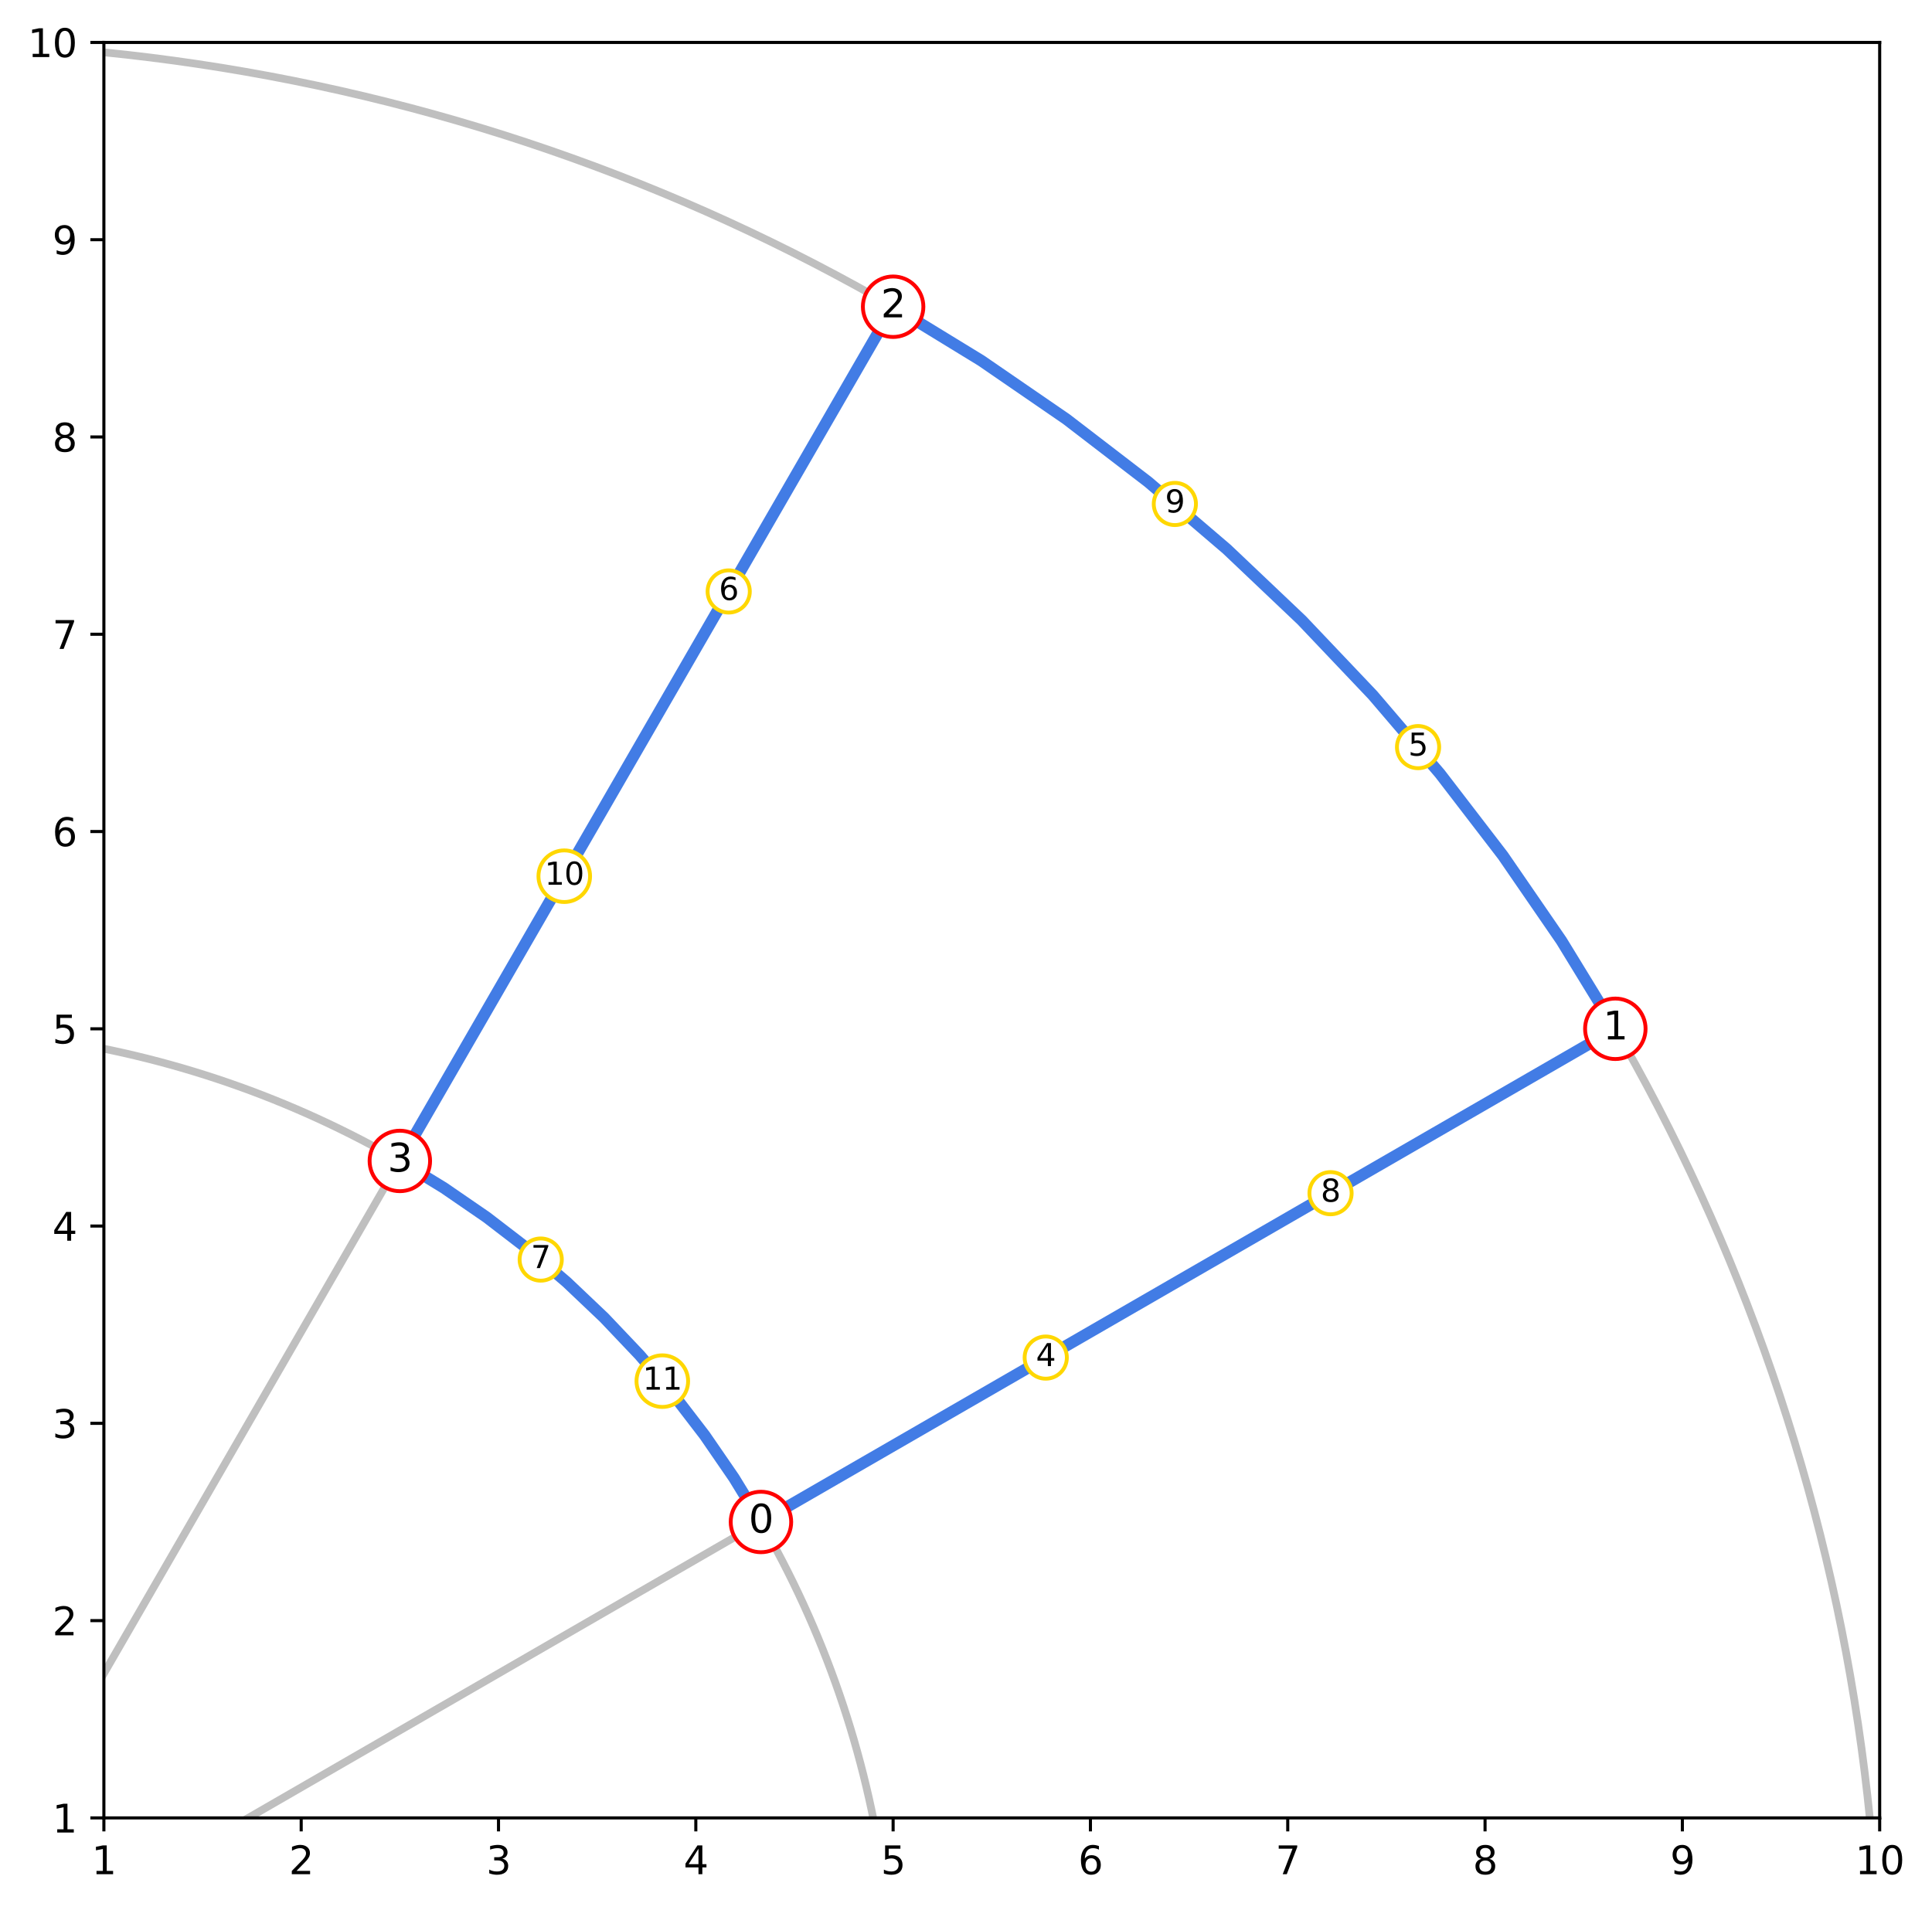 <?xml version="1.0" encoding="utf-8" standalone="no"?>
<!DOCTYPE svg PUBLIC "-//W3C//DTD SVG 1.1//EN"
  "http://www.w3.org/Graphics/SVG/1.1/DTD/svg11.dtd">
<svg xmlns:xlink="http://www.w3.org/1999/xlink" width="500.761pt" height="495.151pt" viewBox="0 0 500.761 495.151" xmlns="http://www.w3.org/2000/svg" version="1.1">
 <defs>
  <style type="text/css">*{stroke-linejoin: round; stroke-linecap: butt}</style>
 </defs>
 <g id="figure_1">
  <g id="patch_1">
   <path d="M 0 495.151 
L 500.761 495.151 
L 500.761 0 
L 0 0 
z
" style="fill: #ffffff"/>
  </g>
  <g id="axes_1">
   <g id="patch_2">
    <path d="M 26.925 471.273 
L 487.199 471.273 
L 487.199 10.999 
L 26.925 10.999 
z
" style="fill: #ffffff"/>
   </g>
   <g id="patch_3">
    <path d="M -24.217 778.123 
C 43.598 778.123 108.644 751.18 156.596 703.227 
C 204.548 655.275 231.491 590.229 231.491 522.415 
C 231.491 454.6 204.548 389.554 156.596 341.602 
C 108.644 293.65 43.598 266.707 -24.217 266.707 
C -92.031 266.707 -157.077 293.65 -205.029 341.602 
C -252.981 389.554 -279.924 454.6 -279.924 522.415 
C -279.924 590.229 -252.981 655.275 -205.029 703.227 
C -157.077 751.18 -92.031 778.123 -24.217 778.123 
" clip-path="url(#pc308dd215a)" style="fill: none; stroke: #bfbfbf; stroke-width: 2; stroke-linejoin: miter"/>
   </g>
   <g id="patch_4">
    <path d="M -24.217 1033.83 
C 111.412 1033.83 241.505 979.944 337.409 884.04 
C 433.313 788.136 487.199 658.044 487.199 522.415 
C 487.199 386.786 433.313 256.694 337.409 160.789 
C 241.505 64.885 111.412 10.999 -24.217 10.999 
C -159.846 10.999 -289.938 64.885 -385.842 160.789 
C -481.746 256.694 -535.632 386.786 -535.632 522.415 
C -535.632 658.044 -481.746 788.136 -385.842 884.04 
C -289.938 979.944 -159.846 1033.83 -24.217 1033.83 
" clip-path="url(#pc308dd215a)" style="fill: none; stroke: #bfbfbf; stroke-width: 2; stroke-linejoin: miter"/>
   </g>
   <g id="patch_5">
    <path d="M 21.273 496.151 
L 418.682 266.707 
" clip-path="url(#pc308dd215a)" style="fill: none; stroke: #bfbfbf; stroke-width: 2; stroke-linejoin: miter"/>
   </g>
   <g id="patch_6">
    <path d="M -1 482.202 
L 231.491 79.516 
" clip-path="url(#pc308dd215a)" style="fill: none; stroke: #bfbfbf; stroke-width: 2; stroke-linejoin: miter"/>
   </g>
   <g id="patch_7">
    <path d="M 418.682 266.707 
L 396.537 279.492 
L 374.392 292.278 
L 352.247 305.063 
L 330.103 317.849 
L 307.958 330.634 
L 285.813 343.419 
L 263.668 356.205 
L 241.523 368.99 
L 219.378 381.775 
L 197.233 394.561 
" clip-path="url(#pc308dd215a)" style="fill: none; stroke: #427ce5; stroke-width: 3; stroke-linejoin: miter"/>
   </g>
   <g id="patch_8">
    <path d="M 231.491 79.516 
L 254.333 93.492 
L 276.397 108.659 
L 297.631 124.967 
L 317.982 142.364 
L 337.401 160.797 
L 355.834 180.216 
L 373.231 200.568 
L 389.539 221.801 
L 404.707 243.865 
L 418.682 266.707 
" clip-path="url(#pc308dd215a)" style="fill: none; stroke: #427ce5; stroke-width: 3; stroke-linejoin: miter"/>
   </g>
   <g id="patch_9">
    <path d="M 103.637 300.965 
L 116.423 278.82 
L 129.208 256.675 
L 141.993 234.53 
L 154.779 212.386 
L 167.564 190.241 
L 180.35 168.096 
L 193.135 145.951 
L 205.92 123.806 
L 218.706 101.661 
L 231.491 79.516 
" clip-path="url(#pc308dd215a)" style="fill: none; stroke: #427ce5; stroke-width: 3; stroke-linejoin: miter"/>
   </g>
   <g id="patch_10">
    <path d="M 197.233 394.561 
L 190.245 383.14 
L 182.661 372.108 
L 174.507 361.491 
L 165.809 351.315 
L 156.592 341.606 
L 146.883 332.389 
L 136.707 323.691 
L 126.09 315.537 
L 115.058 307.953 
L 103.637 300.965 
" clip-path="url(#pc308dd215a)" style="fill: none; stroke: #427ce5; stroke-width: 3; stroke-linejoin: miter"/>
   </g>
   <g id="matplotlib.axis_1">
    <g id="xtick_1">
     <g id="line2d_1">
      <defs>
       <path id="m9b99037d6b" d="M 0 0 
L 0 3.5 
" style="stroke: #000000; stroke-width: 0.8"/>
      </defs>
      <g>
       <use xlink:href="#m9b99037d6b" x="26.925" y="471.273" style="stroke: #000000; stroke-width: 0.8"/>
      </g>
     </g>
     <g id="text_1">
      <!-- 1 -->
      <g transform="translate(23.744 485.872)scale(0.1 -0.1)">
       <defs>
        <path id="DejaVuSans-31" d="M 794 531 
L 1825 531 
L 1825 4091 
L 703 3866 
L 703 4441 
L 1819 4666 
L 2450 4666 
L 2450 531 
L 3481 531 
L 3481 0 
L 794 0 
L 794 531 
z
" transform="scale(0.016)"/>
       </defs>
       <use xlink:href="#DejaVuSans-31"/>
      </g>
     </g>
    </g>
    <g id="xtick_2">
     <g id="line2d_2">
      <g>
       <use xlink:href="#m9b99037d6b" x="78.067" y="471.273" style="stroke: #000000; stroke-width: 0.8"/>
      </g>
     </g>
     <g id="text_2">
      <!-- 2 -->
      <g transform="translate(74.885 485.872)scale(0.1 -0.1)">
       <defs>
        <path id="DejaVuSans-32" d="M 1228 531 
L 3431 531 
L 3431 0 
L 469 0 
L 469 531 
Q 828 903 1448 1529 
Q 2069 2156 2228 2338 
Q 2531 2678 2651 2914 
Q 2772 3150 2772 3378 
Q 2772 3750 2511 3984 
Q 2250 4219 1831 4219 
Q 1534 4219 1204 4116 
Q 875 4013 500 3803 
L 500 4441 
Q 881 4594 1212 4672 
Q 1544 4750 1819 4750 
Q 2544 4750 2975 4387 
Q 3406 4025 3406 3419 
Q 3406 3131 3298 2873 
Q 3191 2616 2906 2266 
Q 2828 2175 2409 1742 
Q 1991 1309 1228 531 
z
" transform="scale(0.016)"/>
       </defs>
       <use xlink:href="#DejaVuSans-32"/>
      </g>
     </g>
    </g>
    <g id="xtick_3">
     <g id="line2d_3">
      <g>
       <use xlink:href="#m9b99037d6b" x="129.208" y="471.273" style="stroke: #000000; stroke-width: 0.8"/>
      </g>
     </g>
     <g id="text_3">
      <!-- 3 -->
      <g transform="translate(126.027 485.872)scale(0.1 -0.1)">
       <defs>
        <path id="DejaVuSans-33" d="M 2597 2516 
Q 3050 2419 3304 2112 
Q 3559 1806 3559 1356 
Q 3559 666 3084 287 
Q 2609 -91 1734 -91 
Q 1441 -91 1130 -33 
Q 819 25 488 141 
L 488 750 
Q 750 597 1062 519 
Q 1375 441 1716 441 
Q 2309 441 2620 675 
Q 2931 909 2931 1356 
Q 2931 1769 2642 2001 
Q 2353 2234 1838 2234 
L 1294 2234 
L 1294 2753 
L 1863 2753 
Q 2328 2753 2575 2939 
Q 2822 3125 2822 3475 
Q 2822 3834 2567 4026 
Q 2313 4219 1838 4219 
Q 1578 4219 1281 4162 
Q 984 4106 628 3988 
L 628 4550 
Q 988 4650 1302 4700 
Q 1616 4750 1894 4750 
Q 2613 4750 3031 4423 
Q 3450 4097 3450 3541 
Q 3450 3153 3228 2886 
Q 3006 2619 2597 2516 
z
" transform="scale(0.016)"/>
       </defs>
       <use xlink:href="#DejaVuSans-33"/>
      </g>
     </g>
    </g>
    <g id="xtick_4">
     <g id="line2d_4">
      <g>
       <use xlink:href="#m9b99037d6b" x="180.35" y="471.273" style="stroke: #000000; stroke-width: 0.8"/>
      </g>
     </g>
     <g id="text_4">
      <!-- 4 -->
      <g transform="translate(177.168 485.872)scale(0.1 -0.1)">
       <defs>
        <path id="DejaVuSans-34" d="M 2419 4116 
L 825 1625 
L 2419 1625 
L 2419 4116 
z
M 2253 4666 
L 3047 4666 
L 3047 1625 
L 3713 1625 
L 3713 1100 
L 3047 1100 
L 3047 0 
L 2419 0 
L 2419 1100 
L 313 1100 
L 313 1709 
L 2253 4666 
z
" transform="scale(0.016)"/>
       </defs>
       <use xlink:href="#DejaVuSans-34"/>
      </g>
     </g>
    </g>
    <g id="xtick_5">
     <g id="line2d_5">
      <g>
       <use xlink:href="#m9b99037d6b" x="231.491" y="471.273" style="stroke: #000000; stroke-width: 0.8"/>
      </g>
     </g>
     <g id="text_5">
      <!-- 5 -->
      <g transform="translate(228.31 485.872)scale(0.1 -0.1)">
       <defs>
        <path id="DejaVuSans-35" d="M 691 4666 
L 3169 4666 
L 3169 4134 
L 1269 4134 
L 1269 2991 
Q 1406 3038 1543 3061 
Q 1681 3084 1819 3084 
Q 2600 3084 3056 2656 
Q 3513 2228 3513 1497 
Q 3513 744 3044 326 
Q 2575 -91 1722 -91 
Q 1428 -91 1123 -41 
Q 819 9 494 109 
L 494 744 
Q 775 591 1075 516 
Q 1375 441 1709 441 
Q 2250 441 2565 725 
Q 2881 1009 2881 1497 
Q 2881 1984 2565 2268 
Q 2250 2553 1709 2553 
Q 1456 2553 1204 2497 
Q 953 2441 691 2322 
L 691 4666 
z
" transform="scale(0.016)"/>
       </defs>
       <use xlink:href="#DejaVuSans-35"/>
      </g>
     </g>
    </g>
    <g id="xtick_6">
     <g id="line2d_6">
      <g>
       <use xlink:href="#m9b99037d6b" x="282.633" y="471.273" style="stroke: #000000; stroke-width: 0.8"/>
      </g>
     </g>
     <g id="text_6">
      <!-- 6 -->
      <g transform="translate(279.452 485.872)scale(0.1 -0.1)">
       <defs>
        <path id="DejaVuSans-36" d="M 2113 2584 
Q 1688 2584 1439 2293 
Q 1191 2003 1191 1497 
Q 1191 994 1439 701 
Q 1688 409 2113 409 
Q 2538 409 2786 701 
Q 3034 994 3034 1497 
Q 3034 2003 2786 2293 
Q 2538 2584 2113 2584 
z
M 3366 4563 
L 3366 3988 
Q 3128 4100 2886 4159 
Q 2644 4219 2406 4219 
Q 1781 4219 1451 3797 
Q 1122 3375 1075 2522 
Q 1259 2794 1537 2939 
Q 1816 3084 2150 3084 
Q 2853 3084 3261 2657 
Q 3669 2231 3669 1497 
Q 3669 778 3244 343 
Q 2819 -91 2113 -91 
Q 1303 -91 875 529 
Q 447 1150 447 2328 
Q 447 3434 972 4092 
Q 1497 4750 2381 4750 
Q 2619 4750 2861 4703 
Q 3103 4656 3366 4563 
z
" transform="scale(0.016)"/>
       </defs>
       <use xlink:href="#DejaVuSans-36"/>
      </g>
     </g>
    </g>
    <g id="xtick_7">
     <g id="line2d_7">
      <g>
       <use xlink:href="#m9b99037d6b" x="333.774" y="471.273" style="stroke: #000000; stroke-width: 0.8"/>
      </g>
     </g>
     <g id="text_7">
      <!-- 7 -->
      <g transform="translate(330.593 485.872)scale(0.1 -0.1)">
       <defs>
        <path id="DejaVuSans-37" d="M 525 4666 
L 3525 4666 
L 3525 4397 
L 1831 0 
L 1172 0 
L 2766 4134 
L 525 4134 
L 525 4666 
z
" transform="scale(0.016)"/>
       </defs>
       <use xlink:href="#DejaVuSans-37"/>
      </g>
     </g>
    </g>
    <g id="xtick_8">
     <g id="line2d_8">
      <g>
       <use xlink:href="#m9b99037d6b" x="384.916" y="471.273" style="stroke: #000000; stroke-width: 0.8"/>
      </g>
     </g>
     <g id="text_8">
      <!-- 8 -->
      <g transform="translate(381.735 485.872)scale(0.1 -0.1)">
       <defs>
        <path id="DejaVuSans-38" d="M 2034 2216 
Q 1584 2216 1326 1975 
Q 1069 1734 1069 1313 
Q 1069 891 1326 650 
Q 1584 409 2034 409 
Q 2484 409 2743 651 
Q 3003 894 3003 1313 
Q 3003 1734 2745 1975 
Q 2488 2216 2034 2216 
z
M 1403 2484 
Q 997 2584 770 2862 
Q 544 3141 544 3541 
Q 544 4100 942 4425 
Q 1341 4750 2034 4750 
Q 2731 4750 3128 4425 
Q 3525 4100 3525 3541 
Q 3525 3141 3298 2862 
Q 3072 2584 2669 2484 
Q 3125 2378 3379 2068 
Q 3634 1759 3634 1313 
Q 3634 634 3220 271 
Q 2806 -91 2034 -91 
Q 1263 -91 848 271 
Q 434 634 434 1313 
Q 434 1759 690 2068 
Q 947 2378 1403 2484 
z
M 1172 3481 
Q 1172 3119 1398 2916 
Q 1625 2713 2034 2713 
Q 2441 2713 2670 2916 
Q 2900 3119 2900 3481 
Q 2900 3844 2670 4047 
Q 2441 4250 2034 4250 
Q 1625 4250 1398 4047 
Q 1172 3844 1172 3481 
z
" transform="scale(0.016)"/>
       </defs>
       <use xlink:href="#DejaVuSans-38"/>
      </g>
     </g>
    </g>
    <g id="xtick_9">
     <g id="line2d_9">
      <g>
       <use xlink:href="#m9b99037d6b" x="436.057" y="471.273" style="stroke: #000000; stroke-width: 0.8"/>
      </g>
     </g>
     <g id="text_9">
      <!-- 9 -->
      <g transform="translate(432.876 485.872)scale(0.1 -0.1)">
       <defs>
        <path id="DejaVuSans-39" d="M 703 97 
L 703 672 
Q 941 559 1184 500 
Q 1428 441 1663 441 
Q 2288 441 2617 861 
Q 2947 1281 2994 2138 
Q 2813 1869 2534 1725 
Q 2256 1581 1919 1581 
Q 1219 1581 811 2004 
Q 403 2428 403 3163 
Q 403 3881 828 4315 
Q 1253 4750 1959 4750 
Q 2769 4750 3195 4129 
Q 3622 3509 3622 2328 
Q 3622 1225 3098 567 
Q 2575 -91 1691 -91 
Q 1453 -91 1209 -44 
Q 966 3 703 97 
z
M 1959 2075 
Q 2384 2075 2632 2365 
Q 2881 2656 2881 3163 
Q 2881 3666 2632 3958 
Q 2384 4250 1959 4250 
Q 1534 4250 1286 3958 
Q 1038 3666 1038 3163 
Q 1038 2656 1286 2365 
Q 1534 2075 1959 2075 
z
" transform="scale(0.016)"/>
       </defs>
       <use xlink:href="#DejaVuSans-39"/>
      </g>
     </g>
    </g>
    <g id="xtick_10">
     <g id="line2d_10">
      <g>
       <use xlink:href="#m9b99037d6b" x="487.199" y="471.273" style="stroke: #000000; stroke-width: 0.8"/>
      </g>
     </g>
     <g id="text_10">
      <!-- 10 -->
      <g transform="translate(480.836 485.872)scale(0.1 -0.1)">
       <defs>
        <path id="DejaVuSans-30" d="M 2034 4250 
Q 1547 4250 1301 3770 
Q 1056 3291 1056 2328 
Q 1056 1369 1301 889 
Q 1547 409 2034 409 
Q 2525 409 2770 889 
Q 3016 1369 3016 2328 
Q 3016 3291 2770 3770 
Q 2525 4250 2034 4250 
z
M 2034 4750 
Q 2819 4750 3233 4129 
Q 3647 3509 3647 2328 
Q 3647 1150 3233 529 
Q 2819 -91 2034 -91 
Q 1250 -91 836 529 
Q 422 1150 422 2328 
Q 422 3509 836 4129 
Q 1250 4750 2034 4750 
z
" transform="scale(0.016)"/>
       </defs>
       <use xlink:href="#DejaVuSans-31"/>
       <use xlink:href="#DejaVuSans-30" x="63.623"/>
      </g>
     </g>
    </g>
   </g>
   <g id="matplotlib.axis_2">
    <g id="ytick_1">
     <g id="line2d_11">
      <defs>
       <path id="m5908a70679" d="M 0 0 
L -3.5 0 
" style="stroke: #000000; stroke-width: 0.8"/>
      </defs>
      <g>
       <use xlink:href="#m5908a70679" x="26.925" y="471.273" style="stroke: #000000; stroke-width: 0.8"/>
      </g>
     </g>
     <g id="text_11">
      <!-- 1 -->
      <g transform="translate(13.562 475.072)scale(0.1 -0.1)">
       <use xlink:href="#DejaVuSans-31"/>
      </g>
     </g>
    </g>
    <g id="ytick_2">
     <g id="line2d_12">
      <g>
       <use xlink:href="#m5908a70679" x="26.925" y="420.132" style="stroke: #000000; stroke-width: 0.8"/>
      </g>
     </g>
     <g id="text_12">
      <!-- 2 -->
      <g transform="translate(13.562 423.931)scale(0.1 -0.1)">
       <use xlink:href="#DejaVuSans-32"/>
      </g>
     </g>
    </g>
    <g id="ytick_3">
     <g id="line2d_13">
      <g>
       <use xlink:href="#m5908a70679" x="26.925" y="368.99" style="stroke: #000000; stroke-width: 0.8"/>
      </g>
     </g>
     <g id="text_13">
      <!-- 3 -->
      <g transform="translate(13.562 372.789)scale(0.1 -0.1)">
       <use xlink:href="#DejaVuSans-33"/>
      </g>
     </g>
    </g>
    <g id="ytick_4">
     <g id="line2d_14">
      <g>
       <use xlink:href="#m5908a70679" x="26.925" y="317.849" style="stroke: #000000; stroke-width: 0.8"/>
      </g>
     </g>
     <g id="text_14">
      <!-- 4 -->
      <g transform="translate(13.562 321.648)scale(0.1 -0.1)">
       <use xlink:href="#DejaVuSans-34"/>
      </g>
     </g>
    </g>
    <g id="ytick_5">
     <g id="line2d_15">
      <g>
       <use xlink:href="#m5908a70679" x="26.925" y="266.707" style="stroke: #000000; stroke-width: 0.8"/>
      </g>
     </g>
     <g id="text_15">
      <!-- 5 -->
      <g transform="translate(13.562 270.506)scale(0.1 -0.1)">
       <use xlink:href="#DejaVuSans-35"/>
      </g>
     </g>
    </g>
    <g id="ytick_6">
     <g id="line2d_16">
      <g>
       <use xlink:href="#m5908a70679" x="26.925" y="215.565" style="stroke: #000000; stroke-width: 0.8"/>
      </g>
     </g>
     <g id="text_16">
      <!-- 6 -->
      <g transform="translate(13.562 219.365)scale(0.1 -0.1)">
       <use xlink:href="#DejaVuSans-36"/>
      </g>
     </g>
    </g>
    <g id="ytick_7">
     <g id="line2d_17">
      <g>
       <use xlink:href="#m5908a70679" x="26.925" y="164.424" style="stroke: #000000; stroke-width: 0.8"/>
      </g>
     </g>
     <g id="text_17">
      <!-- 7 -->
      <g transform="translate(13.562 168.223)scale(0.1 -0.1)">
       <use xlink:href="#DejaVuSans-37"/>
      </g>
     </g>
    </g>
    <g id="ytick_8">
     <g id="line2d_18">
      <g>
       <use xlink:href="#m5908a70679" x="26.925" y="113.282" style="stroke: #000000; stroke-width: 0.8"/>
      </g>
     </g>
     <g id="text_18">
      <!-- 8 -->
      <g transform="translate(13.562 117.082)scale(0.1 -0.1)">
       <use xlink:href="#DejaVuSans-38"/>
      </g>
     </g>
    </g>
    <g id="ytick_9">
     <g id="line2d_19">
      <g>
       <use xlink:href="#m5908a70679" x="26.925" y="62.141" style="stroke: #000000; stroke-width: 0.8"/>
      </g>
     </g>
     <g id="text_19">
      <!-- 9 -->
      <g transform="translate(13.562 65.94)scale(0.1 -0.1)">
       <use xlink:href="#DejaVuSans-39"/>
      </g>
     </g>
    </g>
    <g id="ytick_10">
     <g id="line2d_20">
      <g>
       <use xlink:href="#m5908a70679" x="26.925" y="10.999" style="stroke: #000000; stroke-width: 0.8"/>
      </g>
     </g>
     <g id="text_20">
      <!-- 10 -->
      <g transform="translate(7.2 14.798)scale(0.1 -0.1)">
       <use xlink:href="#DejaVuSans-31"/>
       <use xlink:href="#DejaVuSans-30" x="63.623"/>
      </g>
     </g>
    </g>
   </g>
   <g id="patch_11">
    <path d="M 26.925 471.273 
L 26.925 10.999 
" style="fill: none; stroke: #000000; stroke-width: 0.8; stroke-linejoin: miter; stroke-linecap: square"/>
   </g>
   <g id="patch_12">
    <path d="M 487.199 471.273 
L 487.199 10.999 
" style="fill: none; stroke: #000000; stroke-width: 0.8; stroke-linejoin: miter; stroke-linecap: square"/>
   </g>
   <g id="patch_13">
    <path d="M 26.925 471.273 
L 487.199 471.273 
" style="fill: none; stroke: #000000; stroke-width: 0.8; stroke-linejoin: miter; stroke-linecap: square"/>
   </g>
   <g id="patch_14">
    <path d="M 26.925 10.999 
L 487.199 10.999 
" style="fill: none; stroke: #000000; stroke-width: 0.8; stroke-linejoin: miter; stroke-linecap: square"/>
   </g>
   <g id="text_21">
    <g id="patch_15">
     <path d="M 197.233 402.4 
C 199.312 402.4 201.306 401.574 202.776 400.104 
C 204.246 398.634 205.072 396.64 205.072 394.561 
C 205.072 392.482 204.246 390.488 202.776 389.018 
C 201.306 387.548 199.312 386.722 197.233 386.722 
C 195.154 386.722 193.16 387.548 191.69 389.018 
C 190.22 390.488 189.394 392.482 189.394 394.561 
C 189.394 396.64 190.22 398.634 191.69 400.104 
C 193.16 401.574 195.154 402.4 197.233 402.4 
z
" style="fill: #ffffff; stroke: #ff0000; stroke-linejoin: miter"/>
    </g>
    <!-- 0 -->
    <g transform="translate(194.052 397.32)scale(0.1 -0.1)">
     <use xlink:href="#DejaVuSans-30"/>
    </g>
   </g>
   <g id="text_22">
    <g id="patch_16">
     <path d="M 418.682 274.546 
C 420.761 274.546 422.755 273.72 424.225 272.25 
C 425.695 270.78 426.521 268.786 426.521 266.707 
C 426.521 264.628 425.695 262.634 424.225 261.164 
C 422.755 259.694 420.761 258.868 418.682 258.868 
C 416.603 258.868 414.609 259.694 413.139 261.164 
C 411.669 262.634 410.843 264.628 410.843 266.707 
C 410.843 268.786 411.669 270.78 413.139 272.25 
C 414.609 273.72 416.603 274.546 418.682 274.546 
z
" style="fill: #ffffff; stroke: #ff0000; stroke-linejoin: miter"/>
    </g>
    <!-- 1 -->
    <g transform="translate(415.501 269.466)scale(0.1 -0.1)">
     <use xlink:href="#DejaVuSans-31"/>
    </g>
   </g>
   <g id="text_23">
    <g id="patch_17">
     <path d="M 231.491 87.355 
C 233.57 87.355 235.564 86.529 237.034 85.059 
C 238.504 83.589 239.33 81.595 239.33 79.516 
C 239.33 77.437 238.504 75.443 237.034 73.973 
C 235.564 72.503 233.57 71.677 231.491 71.677 
C 229.412 71.677 227.418 72.503 225.948 73.973 
C 224.478 75.443 223.652 77.437 223.652 79.516 
C 223.652 81.595 224.478 83.589 225.948 85.059 
C 227.418 86.529 229.412 87.355 231.491 87.355 
z
" style="fill: #ffffff; stroke: #ff0000; stroke-linejoin: miter"/>
    </g>
    <!-- 2 -->
    <g transform="translate(228.31 82.275)scale(0.1 -0.1)">
     <use xlink:href="#DejaVuSans-32"/>
    </g>
   </g>
   <g id="text_24">
    <g id="patch_18">
     <path d="M 103.637 308.804 
C 105.716 308.804 107.71 307.978 109.18 306.508 
C 110.65 305.038 111.476 303.044 111.476 300.965 
C 111.476 298.886 110.65 296.892 109.18 295.422 
C 107.71 293.952 105.716 293.126 103.637 293.126 
C 101.558 293.126 99.564 293.952 98.094 295.422 
C 96.624 296.892 95.798 298.886 95.798 300.965 
C 95.798 303.044 96.624 305.038 98.094 306.508 
C 99.564 307.978 101.558 308.804 103.637 308.804 
z
" style="fill: #ffffff; stroke: #ff0000; stroke-linejoin: miter"/>
    </g>
    <!-- 3 -->
    <g transform="translate(100.456 303.725)scale(0.1 -0.1)">
     <use xlink:href="#DejaVuSans-33"/>
    </g>
   </g>
   <g id="text_25">
    <g id="patch_19">
     <path d="M 271.049 357.414 
C 272.5 357.414 273.892 356.838 274.918 355.812 
C 275.944 354.786 276.521 353.394 276.521 351.943 
C 276.521 350.492 275.944 349.1 274.918 348.074 
C 273.892 347.048 272.5 346.472 271.049 346.472 
C 269.598 346.472 268.207 347.048 267.181 348.074 
C 266.155 349.1 265.578 350.492 265.578 351.943 
C 265.578 353.394 266.155 354.786 267.181 355.812 
C 268.207 356.838 269.598 357.414 271.049 357.414 
z
" style="fill: #ffffff; stroke: #ffd700; stroke-linejoin: miter"/>
    </g>
    <!-- 4 -->
    <g transform="translate(268.504 354.15)scale(0.08 -0.08)">
     <use xlink:href="#DejaVuSans-34"/>
    </g>
   </g>
   <g id="text_26">
    <g id="patch_20">
     <path d="M 367.55 199.154 
C 369.001 199.154 370.393 198.578 371.419 197.552 
C 372.445 196.526 373.022 195.134 373.022 193.683 
C 373.022 192.232 372.445 190.84 371.419 189.814 
C 370.393 188.788 369.001 188.212 367.55 188.212 
C 366.099 188.212 364.708 188.788 363.682 189.814 
C 362.656 190.84 362.079 192.232 362.079 193.683 
C 362.079 195.134 362.656 196.526 363.682 197.552 
C 364.708 198.578 366.099 199.154 367.55 199.154 
z
" style="fill: #ffffff; stroke: #ffd700; stroke-linejoin: miter"/>
    </g>
    <!-- 5 -->
    <g transform="translate(365.005 195.891)scale(0.08 -0.08)">
     <use xlink:href="#DejaVuSans-35"/>
    </g>
   </g>
   <g id="text_27">
    <g id="patch_21">
     <path d="M 188.873 158.804 
C 190.324 158.804 191.716 158.227 192.742 157.201 
C 193.768 156.175 194.345 154.783 194.345 153.332 
C 194.345 151.881 193.768 150.49 192.742 149.464 
C 191.716 148.438 190.324 147.861 188.873 147.861 
C 187.422 147.861 186.03 148.438 185.004 149.464 
C 183.978 150.49 183.402 151.881 183.402 153.332 
C 183.402 154.783 183.978 156.175 185.004 157.201 
C 186.03 158.227 187.422 158.804 188.873 158.804 
z
" style="fill: #ffffff; stroke: #ffd700; stroke-linejoin: miter"/>
    </g>
    <!-- 6 -->
    <g transform="translate(186.328 155.54)scale(0.08 -0.08)">
     <use xlink:href="#DejaVuSans-36"/>
    </g>
   </g>
   <g id="text_28">
    <g id="patch_22">
     <path d="M 140.149 332.002 
C 141.6 332.002 142.992 331.426 144.018 330.4 
C 145.044 329.374 145.62 327.982 145.62 326.531 
C 145.62 325.08 145.044 323.688 144.018 322.662 
C 142.992 321.636 141.6 321.06 140.149 321.06 
C 138.698 321.06 137.306 321.636 136.28 322.662 
C 135.254 323.688 134.678 325.08 134.678 326.531 
C 134.678 327.982 135.254 329.374 136.28 330.4 
C 137.306 331.426 138.698 332.002 140.149 332.002 
z
" style="fill: #ffffff; stroke: #ffd700; stroke-linejoin: miter"/>
    </g>
    <!-- 7 -->
    <g transform="translate(137.604 328.739)scale(0.08 -0.08)">
     <use xlink:href="#DejaVuSans-37"/>
    </g>
   </g>
   <g id="text_29">
    <g id="patch_23">
     <path d="M 344.866 314.796 
C 346.317 314.796 347.709 314.22 348.735 313.194 
C 349.761 312.168 350.337 310.776 350.337 309.325 
C 350.337 307.874 349.761 306.482 348.735 305.456 
C 347.709 304.43 346.317 303.854 344.866 303.854 
C 343.415 303.854 342.023 304.43 340.997 305.456 
C 339.971 306.482 339.395 307.874 339.395 309.325 
C 339.395 310.776 339.971 312.168 340.997 313.194 
C 342.023 314.22 343.415 314.796 344.866 314.796 
z
" style="fill: #ffffff; stroke: #ffd700; stroke-linejoin: miter"/>
    </g>
    <!-- 8 -->
    <g transform="translate(342.321 311.532)scale(0.08 -0.08)">
     <use xlink:href="#DejaVuSans-38"/>
    </g>
   </g>
   <g id="text_30">
    <g id="patch_24">
     <path d="M 304.515 136.119 
C 305.966 136.119 307.358 135.542 308.384 134.516 
C 309.41 133.49 309.986 132.099 309.986 130.648 
C 309.986 129.197 309.41 127.805 308.384 126.779 
C 307.358 125.753 305.966 125.176 304.515 125.176 
C 303.064 125.176 301.672 125.753 300.646 126.779 
C 299.62 127.805 299.044 129.197 299.044 130.648 
C 299.044 132.099 299.62 133.49 300.646 134.516 
C 301.672 135.542 303.064 136.119 304.515 136.119 
z
" style="fill: #ffffff; stroke: #ffd700; stroke-linejoin: miter"/>
    </g>
    <!-- 9 -->
    <g transform="translate(301.97 132.855)scale(0.08 -0.08)">
     <use xlink:href="#DejaVuSans-39"/>
    </g>
   </g>
   <g id="text_31">
    <g id="patch_25">
     <path d="M 146.255 233.839 
C 148.029 233.839 149.731 233.134 150.986 231.879 
C 152.24 230.625 152.945 228.923 152.945 227.149 
C 152.945 225.375 152.24 223.673 150.986 222.418 
C 149.731 221.164 148.029 220.459 146.255 220.459 
C 144.481 220.459 142.779 221.164 141.525 222.418 
C 140.27 223.673 139.565 225.375 139.565 227.149 
C 139.565 228.923 140.27 230.625 141.525 231.879 
C 142.779 233.134 144.481 233.839 146.255 233.839 
z
" style="fill: #ffffff; stroke: #ffd700; stroke-linejoin: miter"/>
    </g>
    <!-- 10 -->
    <g transform="translate(141.165 229.356)scale(0.08 -0.08)">
     <use xlink:href="#DejaVuSans-31"/>
     <use xlink:href="#DejaVuSans-30" x="63.623"/>
    </g>
   </g>
   <g id="text_32">
    <g id="patch_26">
     <path d="M 171.667 364.739 
C 173.441 364.739 175.143 364.034 176.398 362.78 
C 177.652 361.525 178.357 359.823 178.357 358.049 
C 178.357 356.275 177.652 354.573 176.398 353.318 
C 175.143 352.064 173.441 351.359 171.667 351.359 
C 169.893 351.359 168.191 352.064 166.936 353.318 
C 165.682 354.573 164.977 356.275 164.977 358.049 
C 164.977 359.823 165.682 361.525 166.936 362.78 
C 168.191 364.034 169.893 364.739 171.667 364.739 
z
" style="fill: #ffffff; stroke: #ffd700; stroke-linejoin: miter"/>
    </g>
    <!-- 11 -->
    <g transform="translate(166.577 360.256)scale(0.08 -0.08)">
     <use xlink:href="#DejaVuSans-31"/>
     <use xlink:href="#DejaVuSans-31" x="63.623"/>
    </g>
   </g>
  </g>
 </g>
 <defs>
  <clipPath id="pc308dd215a">
   <rect x="26.925" y="10.999" width="460.274" height="460.274"/>
  </clipPath>
 </defs>
</svg>
